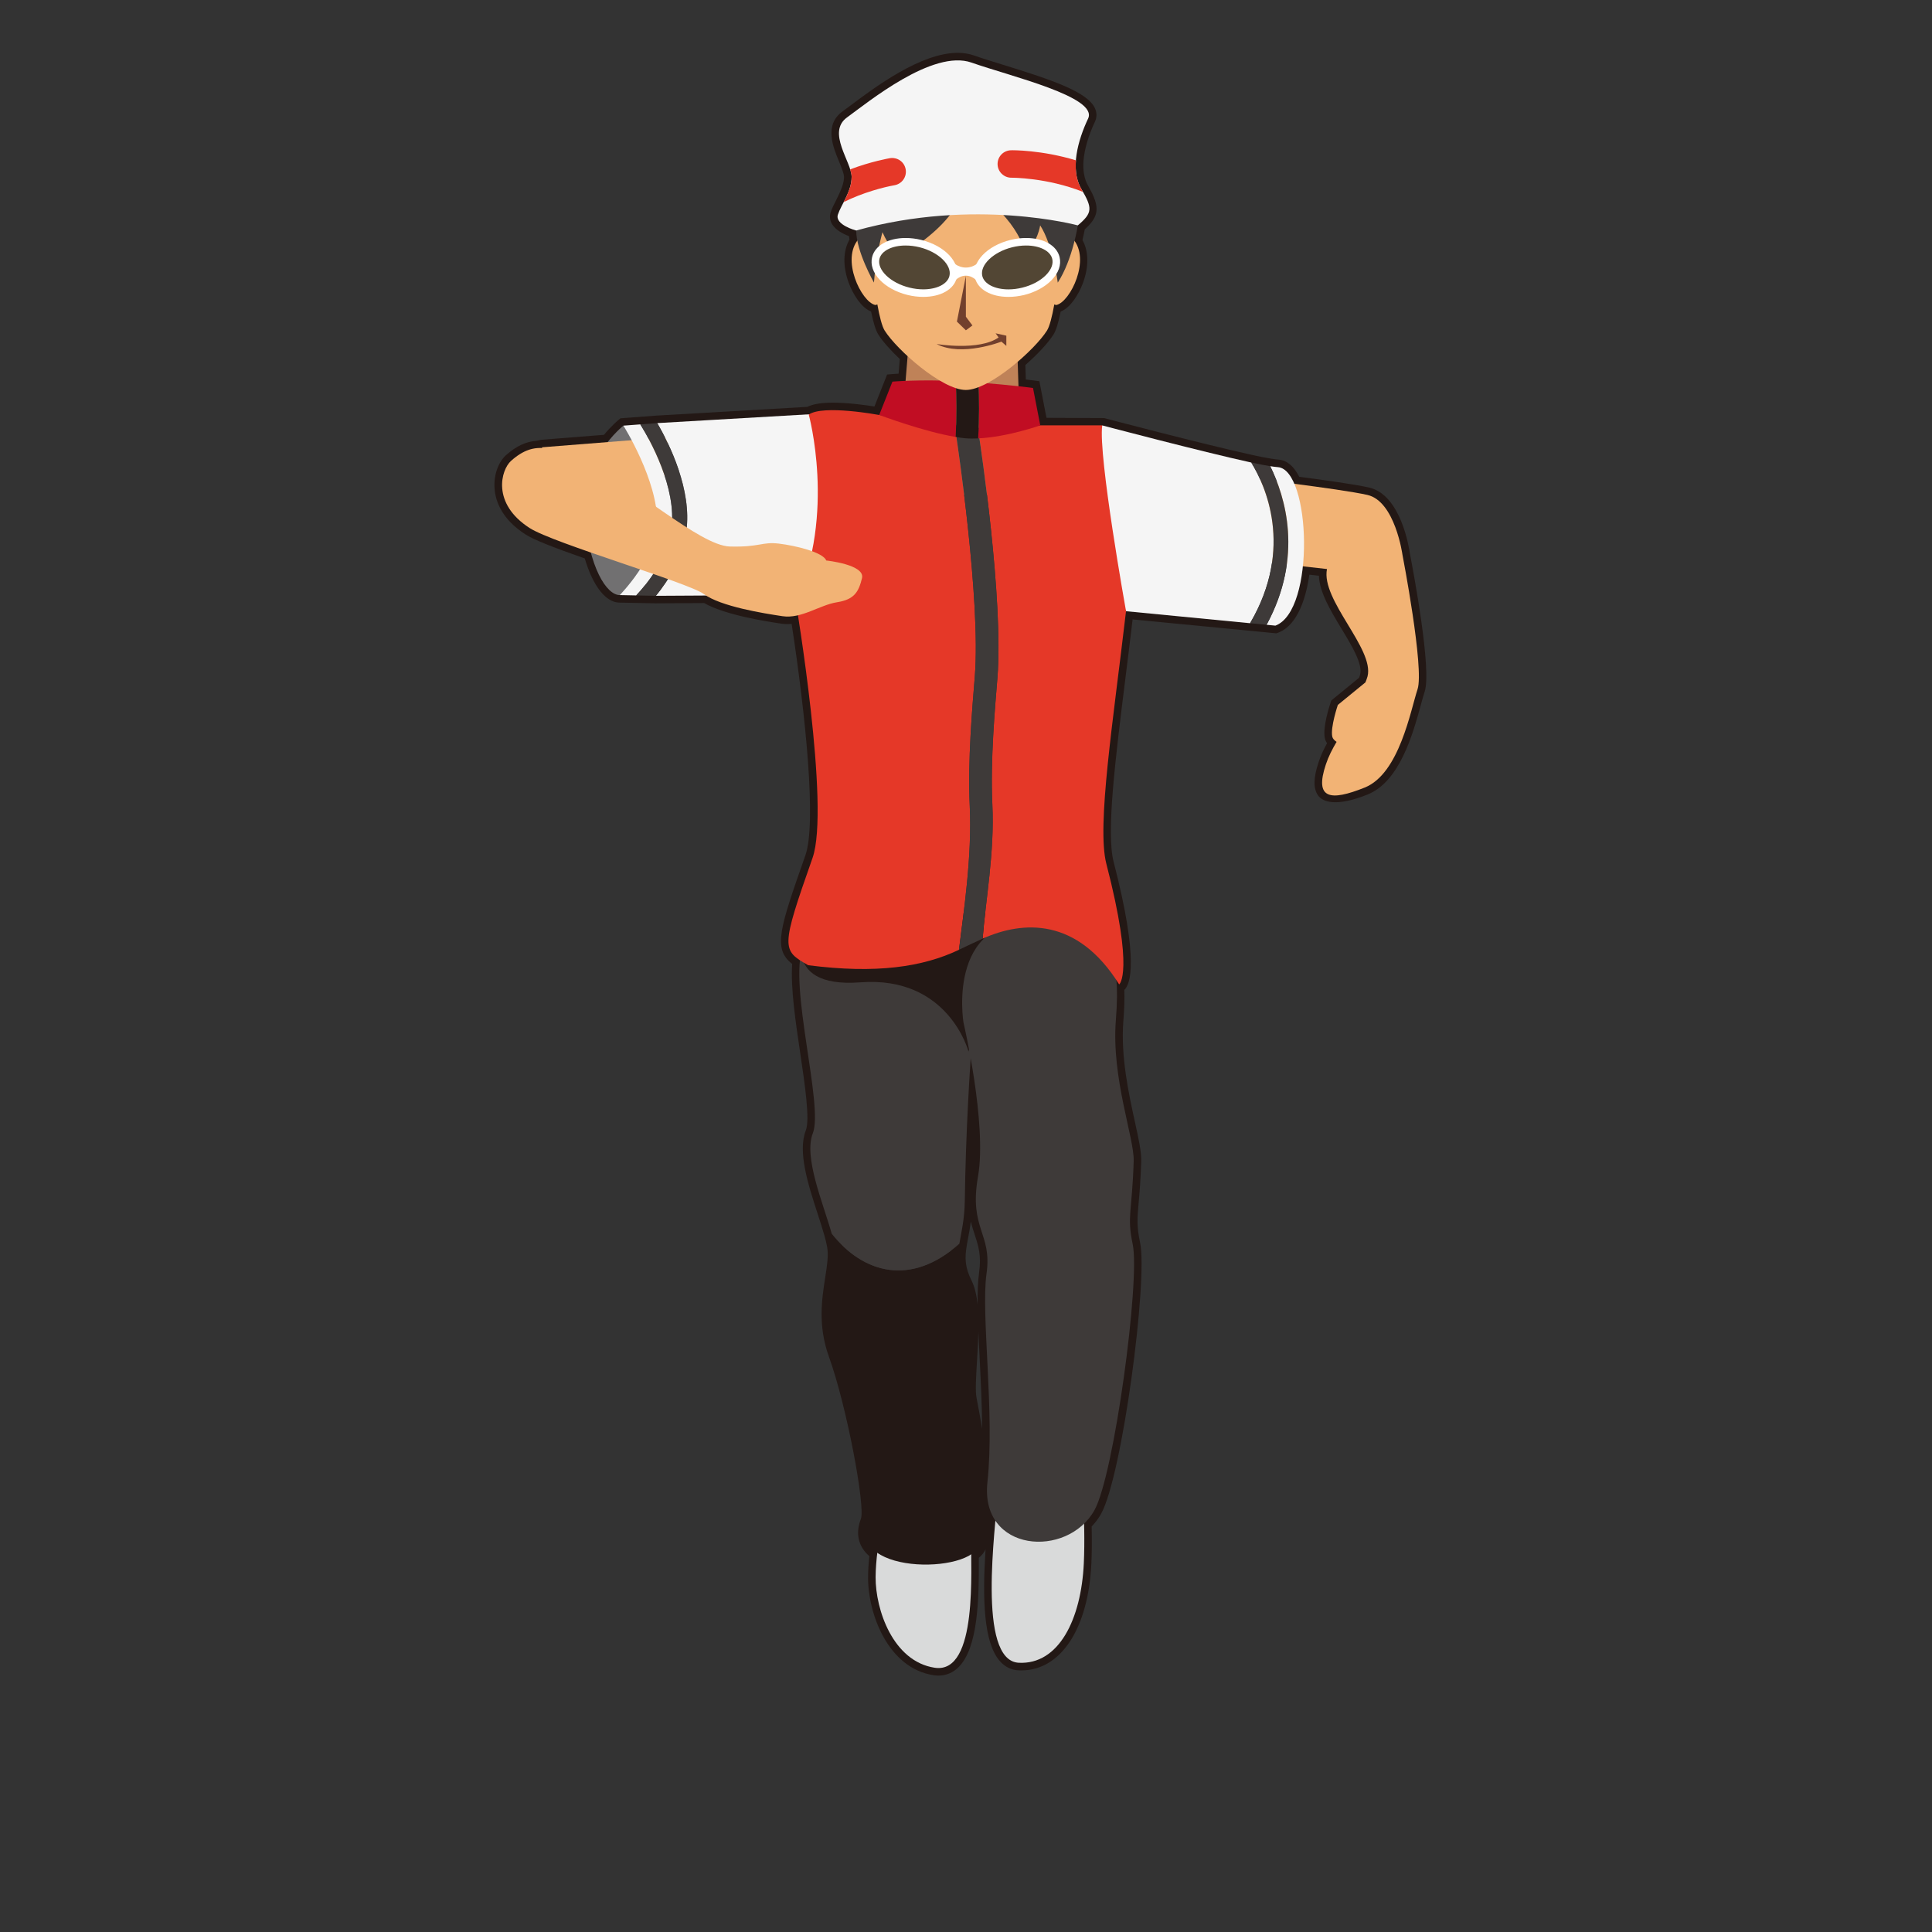 <?xml version="1.0" encoding="utf-8"?>
<!-- Generator: Adobe Illustrator 17.0.0, SVG Export Plug-In . SVG Version: 6.00 Build 0)  -->
<!DOCTYPE svg PUBLIC "-//W3C//DTD SVG 1.1//EN" "http://www.w3.org/Graphics/SVG/1.1/DTD/svg11.dtd">
<svg version="1.1" id="レイヤー_1" xmlns="http://www.w3.org/2000/svg" xmlns:xlink="http://www.w3.org/1999/xlink" x="0px"
	 y="0px" width="64px" height="64px" viewBox="0 0 64 64" style="enable-background:new 0 0 64 64;" xml:space="preserve">
<rect x="0" y="0" width="64" height="64" fill="#333333" stroke="none"/>
<path style="fill:#231815;" d="M31.089,55.506c-0.053,0-0.108-0.004-0.165-0.013
	c-1.507-0.23-2.175-2.038-2.168-3.249c0.001-0.207,0.015-0.436,0.042-0.695
	c-0.368-0.319-0.467-0.753-0.28-1.235c0.153-0.396-0.464-3.724-1.058-5.368
	c-0.372-1.032-0.235-1.912-0.125-2.619c0.062-0.396,0.115-0.737,0.066-1.015
	c-0.02-0.113-0.051-0.24-0.089-0.376c-0.062-0.22-0.141-0.464-0.224-0.721
	c-0.315-0.968-0.671-2.064-0.394-2.769c0.141-0.358-0.031-1.516-0.182-2.537
	c-0.16-1.076-0.325-2.188-0.27-2.977c-0.649-0.505-0.411-1.183,0.438-3.599
	c0.37-1.051,0.014-4.602-0.456-7.667c-0.119,0.012-0.23,0.01-0.344-0.007
	c-0.464-0.07-1.847-0.278-2.554-0.682l-1.599,0.009l-1.203-0.024
	c-0.453,0-0.881-0.544-1.153-1.463c-1.11-0.388-1.7-0.627-1.962-0.795
	c-0.788-0.505-0.992-1.099-1.025-1.509c-0.041-0.501,0.158-0.92,0.373-1.112
	c0.335-0.301,0.662-0.456,1.021-0.482l0.158-0.033l2.072-0.164
	c0.258-0.311,0.475-0.489,0.485-0.497l0.061-0.05l1.199-0.09l4.99-0.289
	c0.187-0.093,0.464-0.139,0.846-0.139c0.507,0,1.081,0.079,1.378,0.127
	l0.42-1.06l0.154-0.013c0,0,0.082-0.007,0.226-0.015l0.04-0.484
	c-0.317-0.301-0.574-0.593-0.71-0.811c-0.087-0.138-0.163-0.377-0.241-0.763
	c-0.333-0.133-0.603-0.58-0.738-0.944c-0.203-0.548-0.193-1.065,0.023-1.44
	c-0.007-0.04-0.012-0.078-0.017-0.114c-0.186-0.069-0.456-0.203-0.571-0.416
	c-0.065-0.12-0.077-0.251-0.034-0.379c0.042-0.127,0.113-0.268,0.188-0.414
	c0.063-0.122,0.104-0.217,0.144-0.312c0.021-0.051,0.034-0.08,0.044-0.111
	c0.044-0.13,0.065-0.235,0.065-0.333c0-0.036-0.013-0.094-0.038-0.173
	c-0.032-0.102-0.079-0.214-0.127-0.332C27.595,4.869,27.292,4.136,27.913,3.688
	l0.25-0.185c0.817-0.613,2.338-1.753,3.562-1.753
	c0.195,0,0.378,0.03,0.542,0.088c0.267,0.094,0.604,0.198,0.966,0.31
	c1.63,0.502,2.802,0.9,3.042,1.446c0.064,0.146,0.062,0.299-0.005,0.441
	c-0.214,0.452-0.349,0.913-0.378,1.296c-0.011,0.145-0.006,0.286,0.015,0.422
	c0.033,0.173,0.072,0.284,0.126,0.376c0.018,0.03,0.029,0.053,0.04,0.076
	c0.369,0.653,0.342,0.962-0.139,1.392c-0.015,0.079-0.039,0.204-0.076,0.356
	c0.211,0.377,0.215,0.894,0.01,1.438C35.732,9.75,35.465,10.191,35.136,10.321
	c-0.078,0.386-0.153,0.625-0.24,0.763c-0.171,0.272-0.515,0.644-0.93,1.008
	l0.016,0.479c0.178,0.021,0.272,0.034,0.272,0.034l0.177,0.024l0.235,1.212
	l1.909,0.008c0.033,0.009,3.295,0.869,4.929,1.227
	c0.233,0.051,0.441,0.092,0.612,0.119c0.09,0.015,0.17,0.025,0.235,0.03
	c0.275,0.021,0.507,0.213,0.688,0.569c0.828,0.108,1.853,0.252,2.312,0.356
	c1.055,0.24,1.326,1.991,1.354,2.189c0.121,0.627,0.728,3.857,0.489,4.572
	c-0.037,0.112-0.078,0.262-0.126,0.437c-0.261,0.95-0.695,2.541-1.765,2.971
	c-1.05,0.422-1.488,0.242-1.637,0.036c-0.166-0.23-0.161-0.583,0.016-1.112
	c0.067-0.202,0.157-0.403,0.279-0.623c-0.036-0.05-0.061-0.104-0.073-0.161
	c-0.079-0.355,0.145-1.051,0.19-1.187l0.023-0.068l0.918-0.75
	c0.02-0.048,0.03-0.078,0.037-0.107c0.089-0.353-0.271-0.948-0.619-1.523
	c-0.358-0.593-0.727-1.203-0.747-1.752L43.375,19.036
	c-0.101,0.697-0.361,1.67-1.037,1.923l-0.055,0.021l-4.764-0.461
	c-0.075,0.64-0.154,1.274-0.231,1.889c-0.347,2.782-0.646,5.185-0.397,6.144
	c0.846,3.271,0.554,4.054,0.354,4.24c0.01,0.297-0.001,0.635-0.032,1.024
	c-0.093,1.179,0.18,2.423,0.379,3.331c0.124,0.567,0.223,1.015,0.213,1.322
	c-0.02,0.631-0.057,1.046-0.085,1.368c-0.048,0.533-0.069,0.776,0.048,1.333
	c0.261,1.234-0.591,7.717-1.294,8.979c-0.081,0.146-0.183,0.283-0.311,0.418
	c0.01,0.458,0.007,0.87-0.01,1.227c-0.1,2.15-1.01,3.54-2.318,3.54
	l-0.103-0.002c-0.24-0.013-0.447-0.117-0.615-0.311
	c-0.537-0.618-0.574-2.073-0.47-3.694c-0.043,0.091-0.113,0.186-0.223,0.278
	c0.01,1.416-0.032,2.979-0.665,3.616C31.572,55.41,31.346,55.506,31.089,55.506z
	 M26.639,20.073l0.042,0.267c0.31,1.977,0.975,6.73,0.472,8.16
	c-0.929,2.641-0.93,2.831-0.512,3.103l0.129,0.084l-0.017,0.153
	c-0.083,0.729,0.097,1.934,0.254,2.997c0.184,1.24,0.343,2.311,0.152,2.794
	c-0.211,0.537,0.13,1.587,0.404,2.431c0.085,0.263,0.167,0.515,0.23,0.74
	c0.043,0.153,0.077,0.296,0.1,0.423c0.063,0.36,0.001,0.758-0.064,1.18
	c-0.106,0.685-0.227,1.46,0.102,2.372c0.496,1.373,1.314,5.046,1.053,5.719
	c-0.121,0.313-0.051,0.548,0.222,0.738l0.122,0.086l-0.018,0.148
	c-0.035,0.301-0.053,0.556-0.054,0.78c-0.006,1.002,0.544,2.568,1.743,2.752
	c0.161,0.026,0.291-0.014,0.405-0.13c0.54-0.544,0.526-2.38,0.52-3.263
	l-0.002-0.259l0.112-0.075c0.122-0.081,0.18-0.159,0.174-0.231
	c-0.02-0.24-0.004-0.445,0.015-0.684c0.046-0.594,0.116-1.49-0.366-3.958
	c-0.056-0.288-0.027-0.774,0.007-1.338c0.052-0.858,0.116-1.928-0.128-2.416
	c-0.313-0.625-0.272-1.077-0.203-1.487l0.045-0.248
	c0.059-0.311,0.125-0.662,0.132-1.13c0.021-1.498,0.086-3.093,0.195-4.738
	l0.135-2.047l0.36,2.02c0.217,1.217,0.435,2.899,0.243,4
	c-0.155,0.887-0.02,1.302,0.123,1.741c0.126,0.389,0.257,0.791,0.161,1.468
	c-0.084,0.595-0.032,1.636,0.023,2.738c0.068,1.361,0.145,2.904,0.008,4.162
	c-0.047,0.436,0.028,0.806,0.223,1.1l0.048,0.072l-0.007,0.088
	c-0.088,0.991-0.321,3.625,0.272,4.309c0.077,0.09,0.161,0.134,0.264,0.139
	l0.076,0.002c1.237,0,1.753-1.65,1.818-3.063
	c0.018-0.372,0.02-0.809,0.008-1.298l-0.003-0.109l0.079-0.076
	c0.128-0.124,0.226-0.249,0.299-0.381c0.635-1.14,1.474-7.533,1.242-8.632
	c-0.133-0.63-0.105-0.933-0.057-1.481c0.028-0.314,0.064-0.722,0.083-1.339
	c0.008-0.245-0.089-0.688-0.201-1.199c-0.206-0.939-0.488-2.226-0.389-3.478
	c0.04-0.514,0.045-0.929,0.013-1.271l-0.092-0.985l0.335,0.501
	c0.011-0.462-0.068-1.428-0.564-3.345c-0.271-1.051,0.033-3.498,0.386-6.331
	c0.086-0.692,0.176-1.407,0.26-2.129l0.028-0.244l5.13,0.497
	c0.338-0.174,0.604-0.83,0.698-1.736l0.026-0.25l1.323,0.148l-0.055,0.268
	c-0.086,0.424,0.296,1.055,0.664,1.666c0.42,0.693,0.815,1.349,0.677,1.902
	c-0.015,0.062-0.038,0.123-0.062,0.185l-0.093,0.148L44.532,23.5
	c-0.099,0.312-0.182,0.697-0.156,0.841l0,0c0.004,0,0.017,0.012,0.042,0.029
	l0.193,0.133l-0.12,0.201c-0.154,0.257-0.261,0.479-0.333,0.697
	c-0.169,0.506-0.1,0.64-0.084,0.662c0.024,0.034,0.111,0.038,0.148,0.038
	c0.189,0,0.49-0.083,0.895-0.245c0.84-0.337,1.234-1.778,1.47-2.639
	c0.051-0.186,0.095-0.345,0.134-0.463c0.152-0.456-0.23-2.899-0.508-4.332
	c-0.064-0.458-0.36-1.645-0.973-1.784c-0.368-0.083-1.198-0.21-2.4-0.365
	l-0.141-0.019l-0.057-0.13c-0.104-0.243-0.228-0.392-0.329-0.4
	c-0.076-0.005-0.17-0.018-0.275-0.034c-0.179-0.028-0.396-0.071-0.642-0.125
	c-1.558-0.341-4.575-1.134-4.917-1.224h-2.226l-0.245-1.264
	c-0.076-0.009-0.176-0.021-0.298-0.034l-0.216-0.023l-0.037-1.151l0.092-0.078
	c0.407-0.348,0.769-0.729,0.922-0.974c0.028-0.045,0.105-0.211,0.209-0.779
	l0.049-0.265l0.273,0.071c0.059-0.044,0.256-0.256,0.397-0.63
	c0.162-0.432,0.157-0.833-0.014-1.075l-0.066-0.094l0.028-0.112
	c0.074-0.29,0.107-0.501,0.108-0.506l0.015-0.092l0.071-0.06
	c0.353-0.298,0.373-0.332,0.108-0.797l0.166-0.223l-0.216,0.126
	c-0.084-0.143-0.142-0.307-0.178-0.501c-0.037-0.226-0.044-0.406-0.029-0.588
	c0.043-0.569,0.255-1.115,0.425-1.472C35.65,3.417,34.046,2.921,33.086,2.625
	c-0.37-0.114-0.713-0.22-0.985-0.316c-0.111-0.04-0.238-0.06-0.376-0.06
	c-1.058,0-2.547,1.117-3.263,1.653l-0.256,0.19
	c-0.28,0.202-0.161,0.555,0.052,1.069c0.055,0.132,0.106,0.258,0.143,0.373
	c0.042,0.133,0.061,0.233,0.061,0.323c0,0.154-0.029,0.312-0.092,0.494
	c-0.013,0.041-0.03,0.081-0.047,0.121c-0.054,0.13-0.101,0.238-0.152,0.337
	c-0.08,0.155-0.141,0.271-0.176,0.376C28.02,7.231,28.234,7.344,28.426,7.395
	l0.186,0.05l0,0.192c0,0.079,0.012,0.175,0.038,0.3l0.022,0.108
	l-0.064,0.089c-0.173,0.239-0.181,0.638-0.021,1.068
	c0.134,0.362,0.321,0.574,0.421,0.638l0.254-0.066l0.048,0.265
	c0.104,0.568,0.181,0.733,0.208,0.778c0.125,0.2,0.393,0.496,0.716,0.793
	l0.09,0.083l-0.096,1.165l-0.221,0.009c-0.11,0.004-0.202,0.009-0.271,0.014
	l-0.455,1.149l-0.203-0.038c-0.008-0.001-0.828-0.153-1.49-0.153
	c-0.441,0-0.595,0.067-0.641,0.096l-0.119,0.038l-6.076,0.37
	c-0.083,0.075-0.246,0.233-0.423,0.457l-0.067,0.085l-2.046,0.162l0.002,0.033
	l-0.273,0.018c-0.002,0-0.004,0-0.006,0c-0.328,0-0.573,0.111-0.847,0.357
	c-0.096,0.085-0.236,0.352-0.208,0.7c0.024,0.297,0.182,0.733,0.796,1.128
	c0.303,0.193,1.275,0.542,1.979,0.787l0.125,0.043l0.034,0.127
	c0.247,0.914,0.592,1.222,0.711,1.222l1.202,0.024l1.735-0.01l0.062,0.039
	c0.395,0.248,1.211,0.467,2.426,0.65c0.129,0.018,0.257,0.008,0.421-0.031
	L26.639,20.073z M32.41,44.124c-0.007,0.322-0.027,0.651-0.046,0.968
	c-0.03,0.507-0.06,0.986-0.015,1.212c0.074,0.378,0.135,0.721,0.186,1.032
	c-0.005-0.782-0.045-1.594-0.083-2.349C32.436,44.688,32.422,44.399,32.41,44.124z
	 M32.161,40.465c-0.026,0.198-0.06,0.373-0.09,0.538l-0.043,0.238
	c-0.072,0.431-0.068,0.731,0.157,1.181c0.106,0.214,0.168,0.488,0.2,0.795
	c-0.004-0.416,0.008-0.777,0.049-1.063c0.08-0.562-0.023-0.878-0.142-1.243
	C32.246,40.771,32.199,40.627,32.161,40.465z"/>
<path style="fill:#D9DADA;" d="M30.962,55.246c1.459,0.223,1.176-3.368,1.215-4.167
	s-2.264-2.416-2.788-1.353c0,0-0.376,1.388-0.383,2.52
	C29,53.312,29.575,55.034,30.962,55.246"/>
<path style="fill:#231815;" d="M31.78,41.199c-0.073,0.43-0.087,0.802,0.18,1.335
	c0.438,0.875,0.009,3.13,0.143,3.817c0.67,3.433,0.288,3.857,0.355,4.67
	c0.093,1.131-4.413,1.204-3.707-0.618c0.204-0.526-0.495-3.993-1.055-5.543
	c-0.56-1.55,0.102-2.738-0.049-3.593c-0.021-0.12-0.054-0.254-0.095-0.399
	C28.593,42.179,30.174,42.633,31.78,41.199z"/>
<path style="fill:#3E3A39;" d="M26.927,37.538c0.359-0.911-0.814-4.913-0.331-6.164
	c1.037-2.686,5.873,0.002,5.873,0.002s-0.446,3.925-0.509,8.409
	c-0.009,0.618-0.117,1.038-0.18,1.415c-1.607,1.433-3.188,0.98-4.228-0.331
	C27.27,39.857,26.613,38.334,26.927,37.538z"/>
<path style="fill:#231815;" d="M32.083,34.833c0,0-0.658-2.513-3.583-2.292
	C25.75,32.75,26.583,30.667,26.958,30.292c0.281-0.281,6.75,0,6.75,0
	S32.667,32.49,32.083,34.833z"/>
<path style="fill:#D9DADA;" d="M33.746,55.081c-1.398-0.074-0.753-4.524-0.706-5.538
	c0.047-1.014,2.387-2.49,2.768-1.025c0,0,0.162,1.828,0.095,3.264
	C35.817,53.64,35.075,55.151,33.746,55.081"/>
<path style="fill:#3E3A39;" d="M31.917,33.875c0,0,0.787,3.346,0.481,5.097
	c-0.306,1.751,0.474,1.867,0.282,3.216c-0.191,1.35,0.278,4.624,0.03,6.909
	c-0.253,2.338,2.649,2.537,3.545,0.93c0.653-1.172,1.518-7.617,1.268-8.805
	c-0.198-0.943-0.02-1.078,0.032-2.761c0.023-0.757-0.743-2.751-0.591-4.666
	C37.139,31.585,36.75,30.875,34.792,30.583C31.283,30.061,31.917,33.875,31.917,33.875z"/>
<path style="fill:#717071;" d="M25.298,17.882l-4.647-3.782c0,0-1.446,1.141-1.293,2.924
	s0.736,2.69,1.173,2.689L25.298,17.882z"/>
<path style="fill:#F2B375;" d="M41.052,15.801c0,0,3.326,0.386,4.244,0.594
	S46.458,18.375,46.458,18.375s0.729,3.77,0.5,4.458
	c-0.229,0.688-0.601,2.794-1.748,3.255c-1.147,0.461-1.673,0.381-1.289-0.766
	c0.089-0.266,0.215-0.512,0.355-0.746c-0.072-0.05-0.128-0.106-0.142-0.172
	c-0.069-0.305,0.184-1.053,0.184-1.053l0.913-0.746
	c0.025-0.066,0.054-0.132,0.071-0.2C45.531,21.489,43.75,19.875,43.958,18.85
	l-2.907-0.326V15.801z"/>
<polygon style="fill:#F2B375;" points="17.956,14.817 22.134,14.486 21.882,17.266 18.069,17.368 
	"/>
<g>
	<g>
		<path style="fill:#F5F5F5;" d="M36.512,14.092c0,0,3.28,0.866,4.938,1.23
			c0.45,0.73,1.429,2.821-0.039,5.323l-4.111-0.398
			C37.3,20.246,35.479,16.504,36.512,14.092z"/>
		<path style="fill:#F5F5F5;" d="M42.077,15.443c0.098,0.015,0.185,0.027,0.256,0.032
			c1.083,0.083,1.25,4.75-0.083,5.25l-0.293-0.028
			C43.187,18.427,42.576,16.45,42.077,15.443z"/>
		<path style="fill:#3E3A39;" d="M41.45,15.321c0.239,0.052,0.452,0.094,0.626,0.122
			c0.499,1.007,1.11,2.984-0.119,5.254l-0.546-0.053
			C42.88,18.142,41.901,16.052,41.45,15.321z"/>
	</g>
	<g>
		<path style="fill:#F5F5F5;" d="M21.772,14.016l5.101-0.296
			c2.404,4.251-0.04,5.988-0.04,5.988l-5.106,0.029
			c0.419-0.514,0.883-1.254,1.008-2.138C22.928,16.232,22.177,14.715,21.772,14.016
			z"/>
		<path style="fill:#F5F5F5;" d="M21.771,17.329c0.022-1.416-1.12-3.229-1.12-3.229
			l0.561-0.042c0.297,0.479,1.221,2.102,1.028,3.471
			c-0.136,0.961-0.748,1.752-1.165,2.195l-0.544-0.011
			C20.531,19.712,21.753,18.471,21.771,17.329z"/>
		<path style="fill:#3E3A39;" d="M21.212,14.058l0.56-0.042
			c0.405,0.699,1.156,2.216,0.963,3.583c-0.125,0.884-0.589,1.624-1.008,2.138
			l-0.652-0.013c0.416-0.443,1.029-1.234,1.165-2.195
			C22.434,16.16,21.509,14.537,21.212,14.058z"/>
	</g>
	<polygon style="fill:#BF8258;" points="29.688,16.392 33.855,16.392 33.693,11.392 30.099,11.392 	"/>
	<g>
		<path style="fill:#E53828;" d="M32.874,26.659c-0.071-1.481,0.089-3.227,0.167-4.196
			c0.209-2.617-0.571-7.778-0.604-7.997l-0.007-0.293
			c0.952,0.061,2.031-0.082,2.031-0.082l2.052-0
			c-0.14,1,0.788,6.154,0.788,6.154c-0.425,3.646-0.976,7.115-0.652,8.368
			c0.938,3.625,0.425,3.997,0.425,3.997c-1.385-2.219-3.179-2.118-4.522-1.517
			C32.646,29.849,32.949,28.239,32.874,26.659z"/>
		<path style="fill:#E53828;" d="M26.362,19.934c1.333-2.917,0.429-6.2,0.429-6.2
			c0.471-0.337,2.333,0.013,2.333,0.013l2.553,0.342l0.013,0.446
			c0.012,0.098,0.804,5.339,0.602,7.87c-0.081,1.016-0.24,2.786-0.168,4.291
			c0.081,1.691-0.209,3.55-0.357,4.767c-1.196,0.57-2.744,0.802-4.994,0.511
			c-0.875-0.5-0.917-0.542,0.144-3.555C27.506,26.743,26.362,19.934,26.362,19.934z"/>
		<path style="fill:#3E3A39;" d="M32.124,26.695c-0.072-1.505,0.087-3.275,0.168-4.291
			c0.203-2.531-0.589-7.771-0.602-7.87l-0.013-0.446l0.406,0.054
			c0.111,0.015,0.228,0.024,0.346,0.031l0.007,0.293
			c0.033,0.219,0.813,5.38,0.604,7.997c-0.078,0.969-0.238,2.715-0.167,4.196
			c0.076,1.58-0.227,3.19-0.322,4.435c-0.245,0.11-0.507,0.236-0.784,0.368
			C31.916,30.245,32.205,28.386,32.124,26.695z"/>
	</g>
	<g>
		<path style="fill:#C10D23;" d="M32.415,12.672c1.126,0.087,1.805,0.18,1.805,0.18
			l0.24,1.239c0,0-1.089,0.387-2.059,0.431
			C32.445,13.866,32.435,13.174,32.415,12.672z"/>
		<path style="fill:#C10D23;" d="M31.654,14.473C30.6,14.301,29.125,13.746,29.125,13.746l0.438-1.104
			c0,0,0.894-0.077,2.099-0.018C31.683,13.114,31.697,13.822,31.654,14.473z"/>
		<path style="fill:#231815;" d="M31.96,14.517c-0.095-0.008-0.201-0.026-0.306-0.044
			c0.043-0.651,0.029-1.359,0.008-1.85C31.773,12.629,31.884,12.634,32,12.642
			c0.145,0.01,0.282,0.02,0.415,0.03c0.02,0.502,0.03,1.193-0.014,1.851
			C32.25,14.53,32.101,14.53,31.96,14.517z"/>
	</g>
</g>
<path style="fill:#F2B375;" d="M19.392,15.333c1.55,0.682,3.781,2.745,4.785,2.771
	c1.004,0.026,1.059-0.164,1.626-0.096c0.566,0.068,1.468,0.29,1.567,0.559
	c0,0,1.294,0.134,1.185,0.585c-0.11,0.451-0.251,0.708-0.827,0.798
	c-0.576,0.09-1.179,0.557-1.809,0.462c-0.63-0.095-2.041-0.319-2.608-0.736
	c-0.513-0.377-4.974-1.676-5.764-2.183c-1.274-0.817-0.946-1.932-0.62-2.224
	C17.749,14.531,18.349,14.874,19.392,15.333z"/>
<path style="fill:#F2B375;" d="M35.544,7.916C35.431,7.789,35.324,7.745,35.221,7.733
	c0.084-0.901,0.131-1.636,0.131-1.636l-3.357-1.196l-3.357,1.196
	c0,0,0.048,0.736,0.131,1.636c-0.103,0.012-0.209,0.055-0.323,0.182
	c-0.599,0.671,0.085,2.078,0.543,2.187c0.027,0.006,0.049-0.013,0.074-0.018
	c0.074,0.406,0.155,0.727,0.243,0.867c0.397,0.632,1.898,1.967,2.688,1.967
	s2.291-1.335,2.688-1.967c0.088-0.14,0.169-0.46,0.243-0.867
	c0.025,0.006,0.047,0.025,0.074,0.018C35.458,9.994,36.142,8.587,35.544,7.916z"/>
<path style="fill:#72402D;" d="M31.026,11.396c0,0,1.402,0.237,2.054-0.217l-0.099-0.138
	l0.355,0.079v0.338l-0.163-0.141C33.174,11.317,31.856,11.831,31.026,11.396z"/>
<polygon style="fill:#72402D;" points="31.996,9.141 31.996,10.492 32.213,10.781 31.996,10.942 
	31.699,10.653 "/>
<path style="fill:#3E3A39;" d="M35.704,7.466c0,0-0.172,1.139-0.664,1.896
	c0,0-0.164-1.252-0.583-1.896c0,0-0.078,0.568-0.494,0.889
	c0,0-0.309-1.343-2.047-2.214c0,0,0.031,1.097-2.164,2.384
	c0,0-0.32-0.378-0.519-0.833c0,0-0.218,0.755-0.282,1.668
	c0,0-0.588-1.025-0.588-1.725s3.519-2.214,3.519-2.214L35.704,7.466z"/>
<path style="fill:#F5F5F5;" d="M32.185,2.074c1.287,0.454,4.201,1.135,3.86,1.854
	s-0.605,1.684-0.227,2.327c0.378,0.643,0.378,0.795-0.114,1.211
	c0,0-3.406-0.927-7.342,0.17c0,0-0.719-0.189-0.605-0.53
	s0.454-0.757,0.454-1.249s-0.833-1.476-0.151-1.968
	C28.741,3.398,30.898,1.619,32.185,2.074"/>
<path style="fill:#E53828;" d="M35.644,5.312c-1.136-0.345-2.103-0.337-2.152-0.334
	c-0.251,0.004-0.45,0.211-0.446,0.462c0.004,0.248,0.208,0.447,0.455,0.447
	c0.002,0,0.004,0,0.007,0c-0.002-0.001,1.173-0.006,2.362,0.468
	c-0.02-0.036-0.029-0.06-0.052-0.099C35.658,5.984,35.617,5.655,35.644,5.312z"
	/>
<path style="fill:#E53828;" d="M30.002,5.611c-0.043-0.247-0.27-0.41-0.524-0.371
	c-0.047,0.008-0.632,0.112-1.316,0.371c0.028,0.09,0.049,0.175,0.049,0.247
	c0,0.31-0.135,0.587-0.263,0.837c0.631-0.318,1.346-0.501,1.684-0.559
	C29.878,6.092,30.045,5.858,30.002,5.611z"/>
<g>
	
		<ellipse transform="matrix(0.971 -0.238 0.238 0.971 -1.14 8.28)" style="fill:#524634;" cx="33.699" cy="8.859" rx="1.318" ry="0.815"/>
	<path style="fill:#FFFFFF;" d="M33.407,9.835c-0.58,0-1.016-0.248-1.11-0.632
		c-0.125-0.512,0.393-1.063,1.179-1.256c0.172-0.042,0.346-0.063,0.515-0.063
		c0.581,0,1.016,0.248,1.109,0.632c0.062,0.255-0.033,0.528-0.27,0.769
		c-0.221,0.225-0.544,0.398-0.908,0.488C33.75,9.813,33.576,9.835,33.407,9.835z
		 M33.99,8.133c-0.148,0-0.302,0.019-0.456,0.057
		c-0.627,0.154-1.083,0.591-0.994,0.954c0.065,0.265,0.413,0.442,0.867,0.442
		c0.148,0,0.302-0.019,0.456-0.057c0.319-0.078,0.6-0.228,0.788-0.419
		c0.174-0.177,0.247-0.367,0.206-0.534C34.793,8.31,34.444,8.133,33.99,8.133z"
		/>
</g>
<g>
	
		<ellipse transform="matrix(-0.971 -0.238 0.238 -0.971 57.604 24.677)" style="fill:#524634;" cx="30.292" cy="8.859" rx="1.318" ry="0.815"/>
	<path style="fill:#FFFFFF;" d="M30.584,9.835c-0.169,0-0.343-0.021-0.516-0.063
		c-0.786-0.193-1.303-0.745-1.178-1.256c0.095-0.384,0.53-0.632,1.11-0.632
		c0.169,0,0.343,0.021,0.516,0.063c0.786,0.193,1.303,0.745,1.178,1.256
		C31.6,9.587,31.164,9.835,30.584,9.835z M30,8.133
		c-0.454,0-0.802,0.177-0.867,0.442C29.045,8.938,29.5,9.375,30.128,9.528
		c0.153,0.038,0.307,0.057,0.456,0.057c0.454,0,0.802-0.177,0.867-0.442
		c0.089-0.363-0.367-0.8-0.995-0.954C30.303,8.152,30.15,8.133,30,8.133z"/>
</g>
<path style="fill:#FFFFFF;" d="M32.438,8.668c0,0-0.155,0.195-0.442,0.195
	S31.553,8.668,31.553,8.668v0.72c0,0,0.171-0.256,0.442-0.256
	s0.442,0.256,0.442,0.256V8.668z"/>
<g>
</g>
<g>
</g>
<g>
</g>
<g>
</g>
<g>
</g>
<g>
</g>
</svg>

